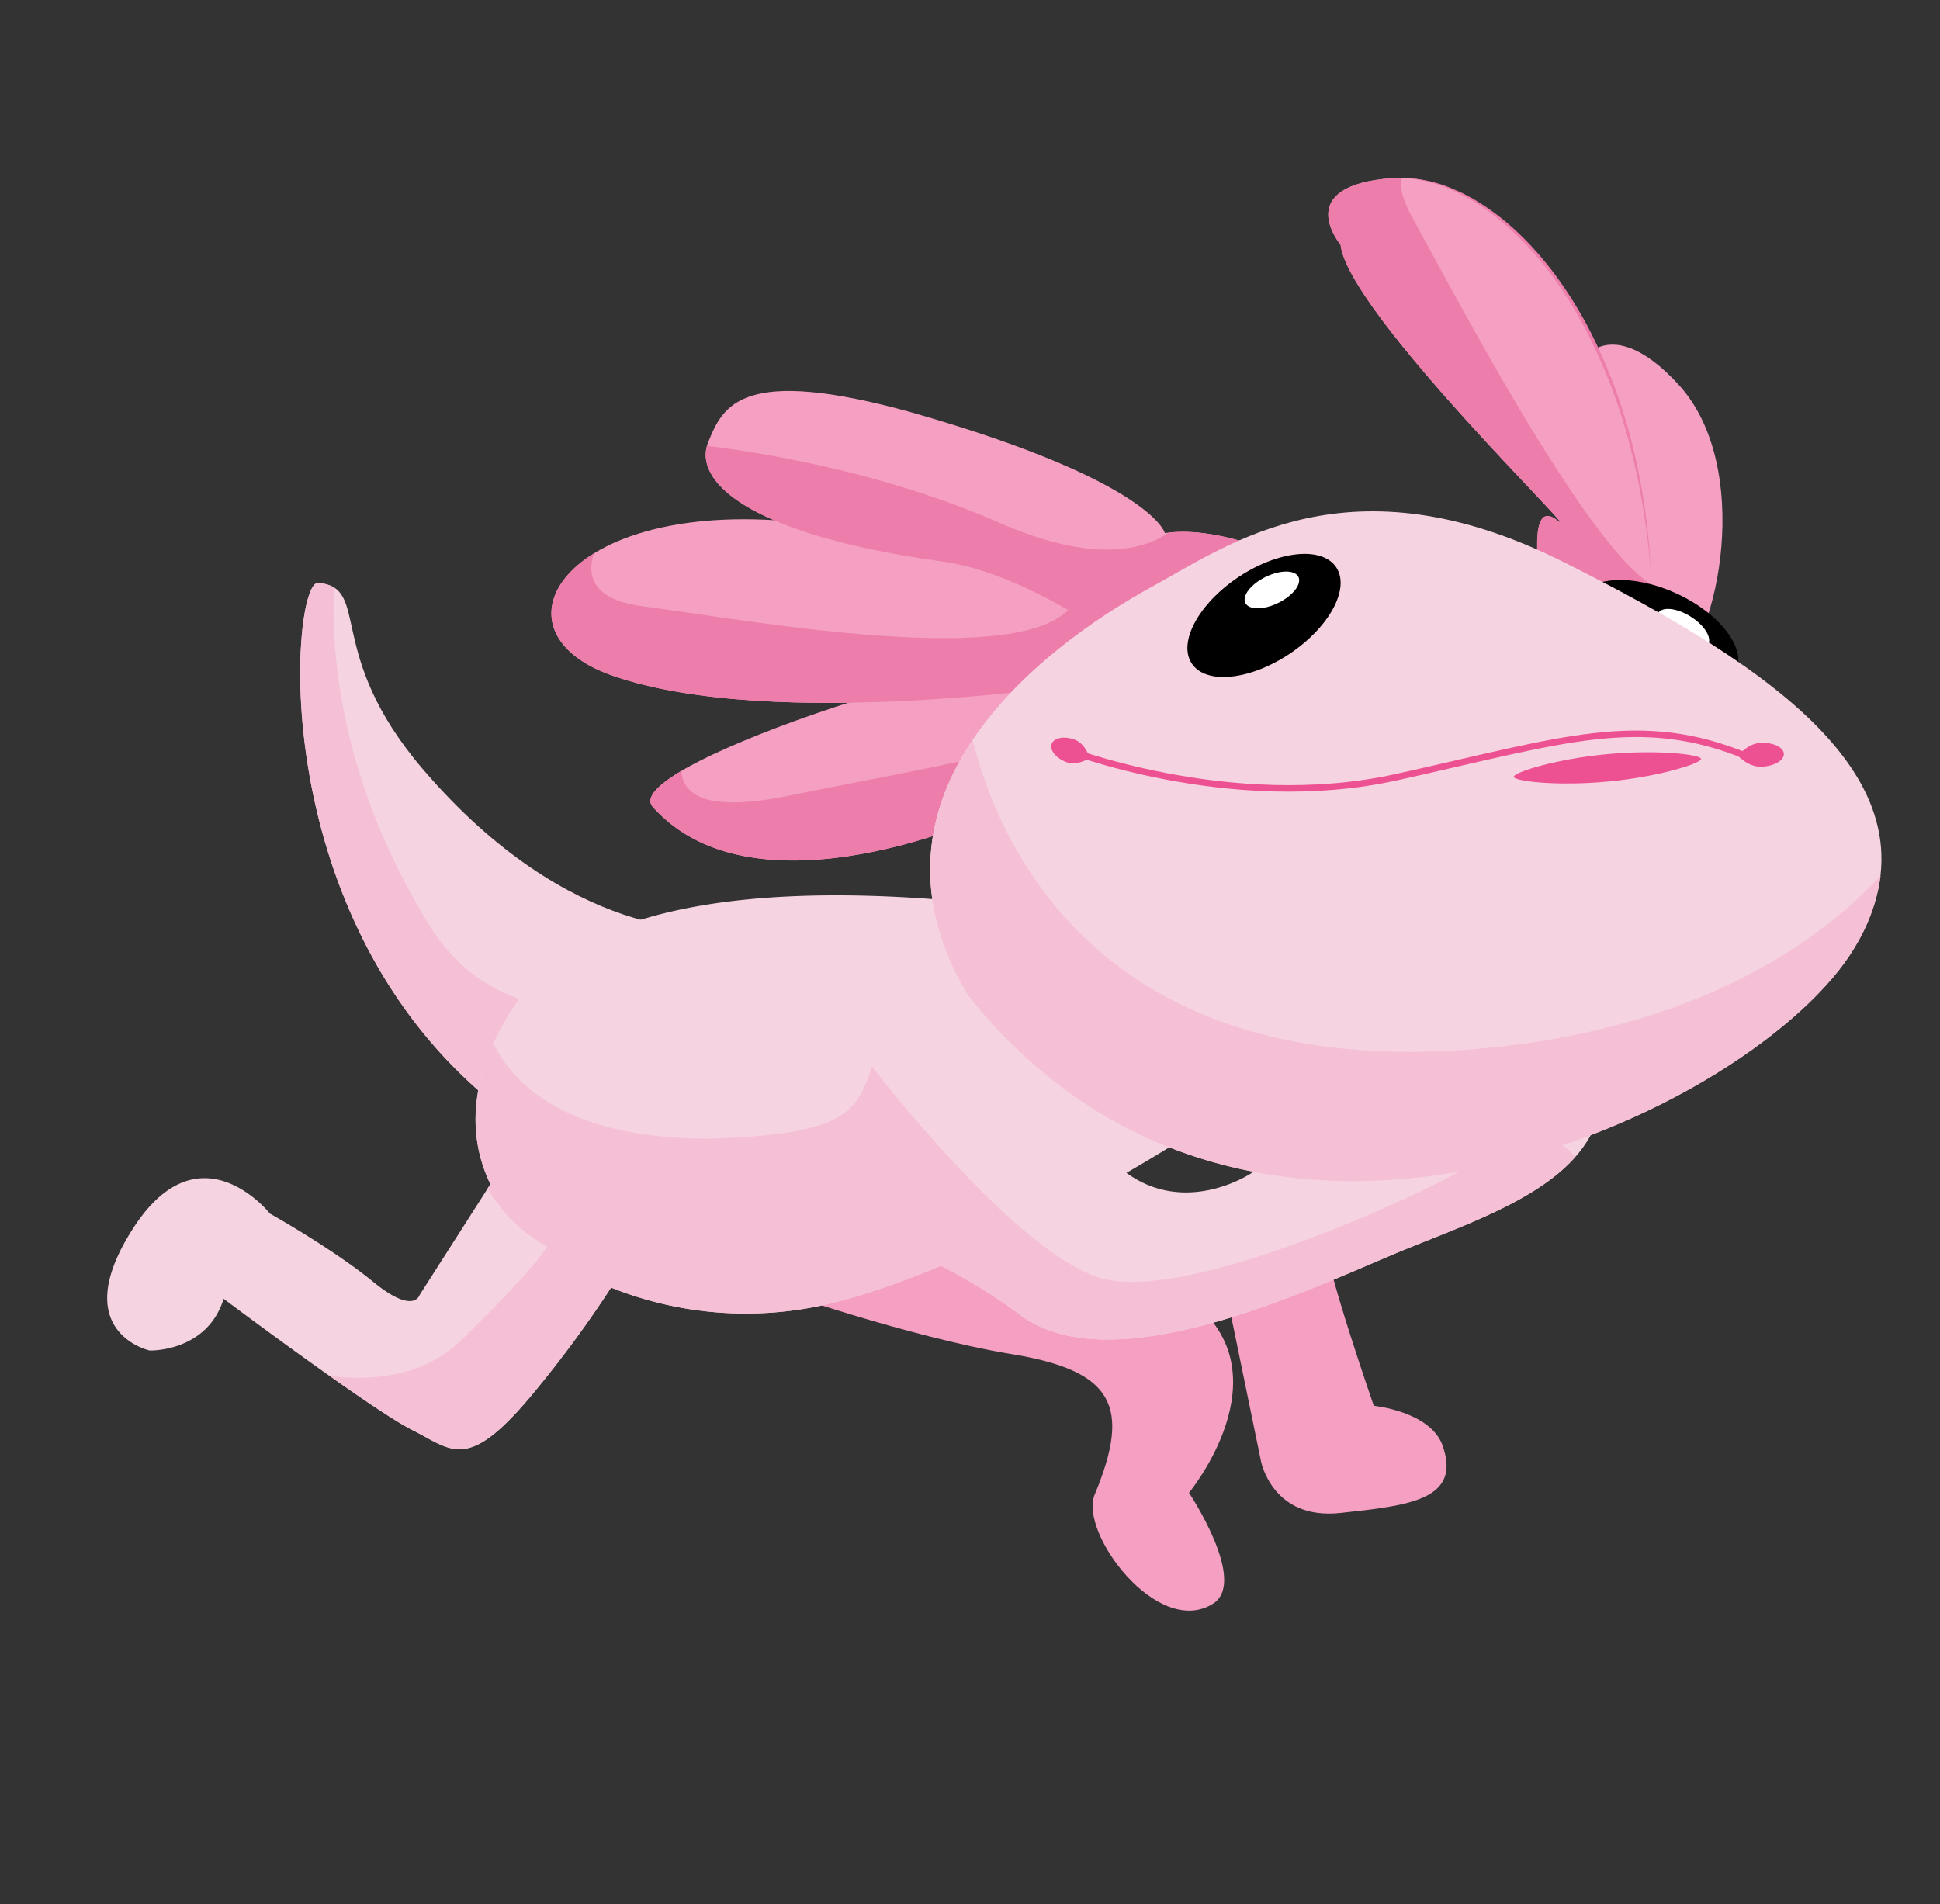 <svg id="Layer_1" data-name="Layer 1" xmlns="http://www.w3.org/2000/svg" width="600" height="589" viewBox="0 0 600 589"><rect x="0" y="0" width="600" height="589" fill="#333333" stroke="none"/><defs><style>.cls-1{fill:#f59fc2;}.cls-2{fill:#ed7eab;}.cls-3{fill:#fff;}.cls-4{fill:#f5d3e1;}.cls-5{fill:#f5bfd5;}.cls-6{fill:#ed5191;}.cls-7{fill:none;stroke:#ed5191;stroke-miterlimit:10;stroke-width:2px;}</style></defs><title>premio_leccion_5_3</title><path class="cls-1" d="M414.62,75.68s-15.44-18.3,16-20.59,74.93,41.75,80.07,122.4l.57,23.45L477,184.35s-5.72-31.46,4.58-23.45S416.91,96.84,414.62,75.68Z"/><path class="cls-1" d="M487.83,120.86c-3.09-7.68,8.58-26.88,31.46-1.72s12.58,78.36-1.72,89.8l-21.16-12.58S513.57,184.92,487.83,120.86Z"/><path class="cls-2" d="M481.54,160.9c-10.3-8-4.58,23.45-4.58,23.45l34.32,16.59-.49-20.11c-21-12.69-63.52-94.77-73.86-113.29-3.43-6.15-4.05-10-3.35-12.52q-1.49,0-3,.08c-31.46,2.29-16,20.59-16,20.59C416.91,96.84,491.84,168.9,481.54,160.9Z"/><ellipse cx="512.54" cy="196.53" rx="14.26" ry="26.84" transform="translate(120.28 580.54) rotate(-65.37)"/><ellipse class="cls-3" cx="520.5" cy="194.5" rx="4.47" ry="9.14" transform="translate(78.4 531.09) rotate(-57.77)"/><path class="cls-2" d="M430.64,55.08A41.12,41.12,0,0,1,450,58.71l2.27,1c.75.36,1.47.78,2.2,1.17,1.49.75,2.86,1.69,4.29,2.56a76.8,76.8,0,0,1,7.94,6c10.07,8.75,18,19.72,24.27,31.41a163.06,163.06,0,0,1,14,37.22,196.14,196.14,0,0,1,3.79,19.54l.65,4.93.5,4.95.24,2.47.17,2.48.33,5-.46-4.95-.23-2.47-.31-2.47-.62-4.93-.77-4.91a197.64,197.64,0,0,0-4.05-19.42,166.32,166.32,0,0,0-14.15-36.94c-6.17-11.66-14-22.52-23.9-31.31A76.1,76.1,0,0,0,458.45,64c-1.4-.87-2.75-1.83-4.21-2.59-.72-.39-1.43-.82-2.17-1.19l-2.23-1.07A40.87,40.87,0,0,0,430.64,55.08Z"/><path class="cls-1" d="M306.52,251.84s-72.64,33.75-104.67-2.29C190.42,236.39,321.39,195.21,330,204.94Z"/><path class="cls-1" d="M337.41,211.23s-97.93,15.35-148.14-2.29c-42.32-14.87-10.87-60.63,73.21-45.18,64.37,11.82,81.79,32,81.79,32Z"/><path class="cls-1" d="M394.6,171.19s-18.87-8.58-34.32-6.29c0,0-4-16-77.79-37.18-53.19-14.87-58.91-2.29-63.49,9.15s10.87,28,70.92,36.61c29.17,3.43,61.2,29.17,61.2,29.17Z"/><path class="cls-2" d="M306.52,251.84,317.46,230c-17.25,5.78-41.76,9.62-73.61,16.16-26.44,5.42-32.75-.89-33.08-7.68-7.52,4.43-11.28,8.37-8.91,11.1C233.89,285.58,306.52,251.84,306.52,251.84Z"/><path class="cls-2" d="M332,186.7c-13.88,21.21-100.67,5.07-133.31.83-15.16-2-17.29-9.07-15.07-16.3-18.6,11.53-17.94,29.42,5.65,37.71,50.21,17.64,148.14,2.29,148.14,2.29l6.86-15.44S341,192,332,186.7Z"/><path class="cls-2" d="M361.48,164.75c-7.6,5.24-23.19,9.78-52.43-3.06-36.2-15.9-74.73-21.87-90.4-23.76-3.24,11.38,13,27.23,71.28,35.55,29.17,3.43,61.2,29.17,61.2,29.17l43.47-31.46S376.69,163.05,361.48,164.75Z"/><path class="cls-4" d="M219.59,287.3s-42.81,4.3-88.65-49.19c-30.89-36-16-56.62-32.6-57.77-8.07-.56-17.16,100.66,52,159C150.38,339.35,192.7,291.87,219.59,287.3Z"/><path class="cls-5" d="M132.81,286.23c-28.27-45.77-30.42-86-29.5-104.5a10.68,10.68,0,0,0-5-1.39c-8.07-.56-17.16,100.66,52,159a338.37,338.37,0,0,1,27.45-26.88C160,311.18,143.74,303.93,132.81,286.23Z"/><path class="cls-1" d="M237.32,398.26s44,15.44,75.5,20.59,37.18,16,25.74,43.47c-4.91,11.77,19.51,44.54,36.61,33.75,10.87-6.86-7.44-34.32-7.44-34.32s30.31-36.61.57-59.48S286.51,365.08,237.32,398.26Z"/><path class="cls-1" d="M378.59,396.54,390,452s3.43,18.3,24.59,16,37.75-4,31.46-21.16c-4-10.3-21.16-12-21.16-12S410,392,410,384Z"/><path class="cls-4" d="M356.28,181.49c24-13.15,61.21-40.68,127-7.78S603.15,243.25,573.63,293s-185.31,126.4-274.23,14.8C262.48,246.12,321.48,200.55,356.28,181.49Z"/><path class="cls-4" d="M495.27,333.06c-3.43-31.46-14.87-45.18-28-42.9s-7.44,35.46-7.44,35.46L387.17,362.8s-20,13.61-38.78,0c29.69-17.15,52.81-34.09,53.65-39.45,1.72-10.87-27.45-32-27.45-32S201.86,249,160.1,309.61c-14.91,21.65-16,41.05-8.43,56.7l-21.88,34.24s-1.72,6.29-14.3-4-32-21.16-32-21.16S61.73,347.93,41.14,380s5.15,37.75,5.15,37.75,17.73.57,22.88-16c0,0,45.76,34.32,58.34,40.61s17.16,13.73,38.89-13.16A347.22,347.22,0,0,0,189,398.28,112.14,112.14,0,0,0,253.33,404c11.26-2.4,24.21-6.83,37.68-12.44a168.08,168.08,0,0,1,24.66,15.3c28.6,21.16,89.23-8,116.68-19.45S498.7,364.51,495.27,333.06Z"/><path class="cls-6" d="M329.83,235.76c-3.24-1.21-5.28-3.74-4.57-5.66s3.92-2.5,7.16-1.29,4.5,5.29,4.57,5.66C337,234.59,333.07,237,329.83,235.76Z"/><path class="cls-6" d="M544.45,229.79c3.91-.18,7.17,1.33,7.26,3.38s-3,3.85-6.92,4-7-3.06-7.26-3.38C537.46,233.73,540.53,230,544.45,229.79Z"/><path class="cls-5" d="M471.82,322.76c-130.5,18-163.21-62.17-171-93.91-14.39,21.46-19.83,48.21-1.42,79,88.91,111.6,244.7,35,274.23-14.8a56.33,56.33,0,0,0,8-22.15C564.86,289,531.57,314.27,471.82,322.76Z"/><path class="cls-5" d="M453,361.49c-16,9.25-85.75,41.33-112.27,33.93S269.75,330,269.75,330c-4.94,13-6.17,21-50.58,22.21-43.87,0-60.37-16.8-66.58-29.45-7.43,16.36-6.89,31.12-.92,43.51l-.87,1.37c7.63,12.88,18.41,17.88,18.41,17.88s-2.47,5.55-26.53,29c-11.62,11.32-27.39,12.7-40.62,11.12,10.41,7.35,20.49,14.16,25.44,16.64,12.58,6.29,17.16,13.73,38.89-13.16A347.22,347.22,0,0,0,189,398.28,112.14,112.14,0,0,0,253.33,404c11.26-2.4,24.21-6.83,37.68-12.44a168.08,168.08,0,0,1,24.66,15.3c28.6,21.16,89.23-8,116.68-19.45,18.6-7.75,42.43-15.51,54.81-29.48C479.49,347.89,466.23,353.84,453,361.49Z"/><path class="cls-7" d="M328.39,231.31s51.75,20.54,103.5,9.09,75.25-20.17,108.78-6.28l6-1.62"/><path class="cls-6" d="M526.09,234.75c.13,1.32-12.74,5.5-28.73,7s-29.07-.12-29.19-1.45,12.74-5.5,28.73-7S526,233.42,526.09,234.75Z"/><ellipse cx="390.93" cy="190.36" rx="26.84" ry="14.26" transform="translate(-39.9 249.06) rotate(-33.72)"/><ellipse class="cls-3" cx="393.37" cy="182.52" rx="9.14" ry="4.47" transform="translate(-40.18 191.86) rotate(-26.13)"/></svg>